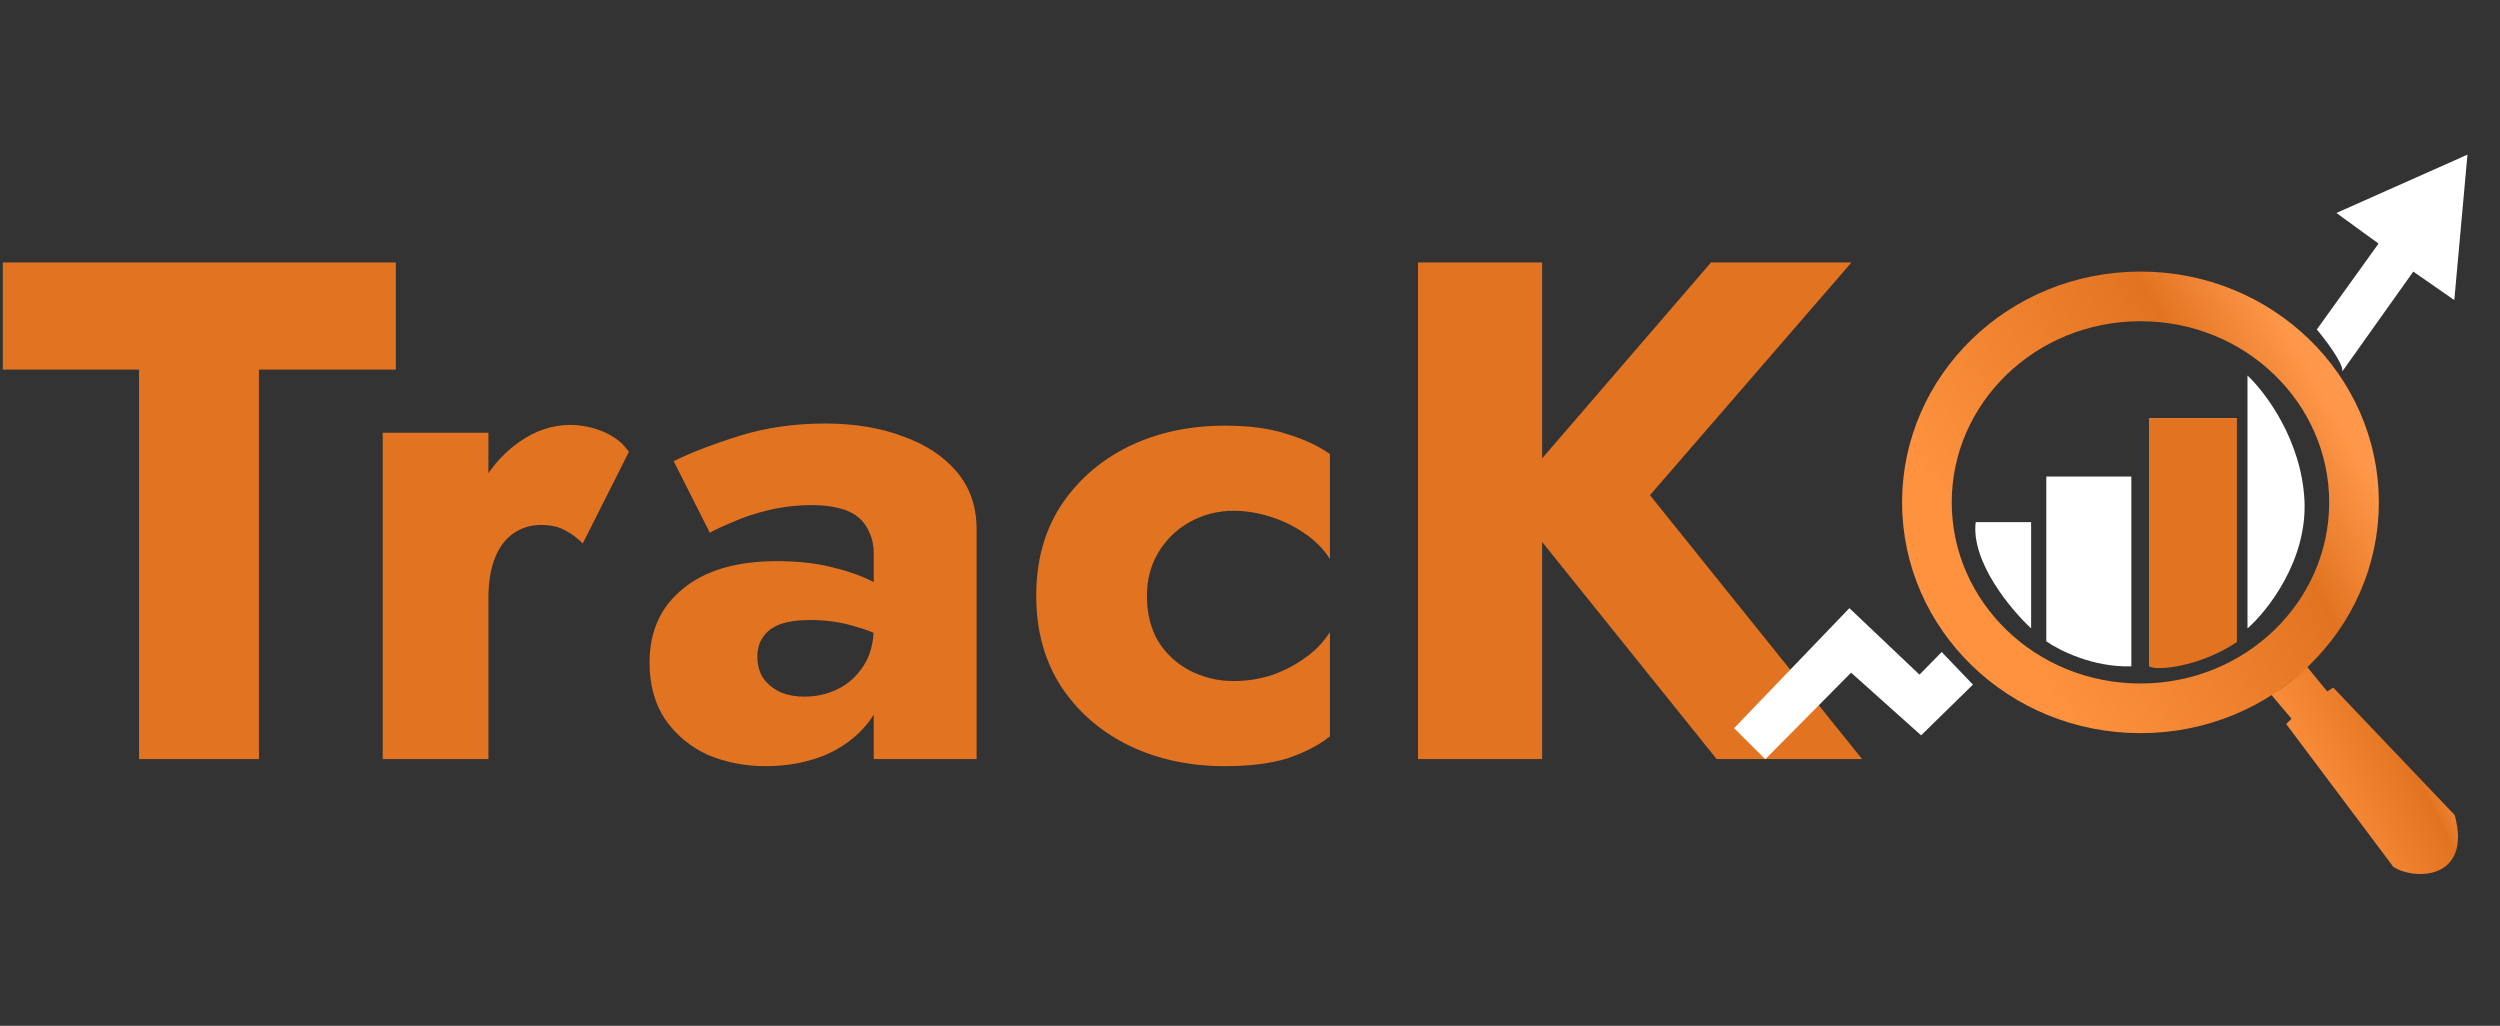 <svg width="1762" height="723" viewBox="0 0 1762 723" fill="none" xmlns="http://www.w3.org/2000/svg">
<rect x="0" y="0" width="1762" height="723" fill="#333333" stroke="none"/>
<path d="M2 260.5V185H279V260.5H182.5V535H98V260.5H2ZM344.234 305V535H269.734V305H344.234ZM410.734 383C406.734 379 402.401 375.833 397.734 373.5C393.401 371.167 387.901 370 381.234 370C373.901 370 367.401 372 361.734 376C356.068 380 351.734 385.833 348.734 393.5C345.734 401.167 344.234 410.5 344.234 421.5L326.234 395C326.234 376.667 329.734 360.333 336.734 346C344.068 331.667 353.568 320.333 365.234 312C376.901 303.667 389.068 299.5 401.734 299.5C410.068 299.5 418.068 301.167 425.734 304.5C433.401 307.833 439.234 312.5 443.234 318.5L410.734 383ZM533.801 463C533.801 469 535.301 474.167 538.301 478.5C541.301 482.5 545.301 485.667 550.301 488C555.301 490 560.801 491 566.801 491C575.467 491 583.467 489.167 590.801 485.5C598.134 481.833 604.134 476.333 608.801 469C613.467 461.667 615.801 452.667 615.801 442L623.801 472C623.801 486.667 619.801 499.167 611.801 509.5C603.801 519.5 593.467 527.167 580.801 532.5C568.134 537.5 554.467 540 539.801 540C525.134 540 511.467 537.333 498.801 532C486.467 526.333 476.467 518 468.801 507C461.467 496 457.801 482.667 457.801 467C457.801 445 465.634 427.667 481.301 415C496.967 402 519.134 395.5 547.801 395.5C561.801 395.5 574.301 396.833 585.301 399.5C596.634 402.167 606.301 405.5 614.301 409.5C622.301 413.5 628.301 417.667 632.301 422V455.5C624.301 449.5 614.967 445 604.301 442C593.967 438.667 582.967 437 571.301 437C562.301 437 555.134 438 549.801 440C544.467 442 540.467 445 537.801 449C535.134 452.667 533.801 457.333 533.801 463ZM500.301 375.5L474.801 325C487.801 318.667 503.467 312.667 521.801 307C540.134 301.333 560.134 298.5 581.801 298.5C602.134 298.5 620.301 301.5 636.301 307.5C652.301 313.167 664.967 321.5 674.301 332.5C683.634 343.5 688.301 357 688.301 373V535H615.801V390C615.801 384.333 614.801 379.5 612.801 375.5C611.134 371.167 608.467 367.5 604.801 364.5C601.134 361.5 596.467 359.333 590.801 358C585.467 356.667 579.301 356 572.301 356C561.967 356 551.801 357.167 541.801 359.5C532.134 361.833 523.634 364.667 516.301 368C508.967 371 503.634 373.5 500.301 375.5ZM808.332 420C808.332 432.333 810.999 443 816.332 452C821.665 460.667 828.999 467.5 838.332 472.5C847.999 477.5 858.332 480 869.332 480C878.665 480 887.499 478.667 895.832 476C904.499 473 912.332 469 919.332 464C926.665 459 932.665 452.833 937.332 445.5V519C929.332 525.333 919.332 530.5 907.332 534.5C895.332 538.167 880.665 540 863.332 540C837.999 540 815.165 535 794.832 525C774.832 515 758.999 501 747.332 483C735.999 465 730.332 444 730.332 420C730.332 395.667 735.999 374.667 747.332 357C758.999 339 774.832 325 794.832 315C815.165 305 837.999 300 863.332 300C880.665 300 895.332 302 907.332 306C919.332 309.667 929.332 314.333 937.332 320V394C932.665 386.667 926.499 380.5 918.832 375.5C911.499 370.5 903.499 366.667 894.832 364C886.165 361.333 877.665 360 869.332 360C858.332 360 847.999 362.667 838.332 368C828.999 373.333 821.665 380.5 816.332 389.5C810.999 398.5 808.332 408.667 808.332 420ZM999.402 185H1086.9V535H999.402V185ZM1205.9 185H1304.9L1162.9 349L1312.4 535H1209.9L1062.4 351.5L1205.9 185Z" fill="#E27421"/>
<path d="M1431.54 367.978H1392.48C1389.06 395.802 1417.09 429.511 1431.54 442.888V367.978Z" fill="white"/>
<path d="M1442.24 451.985V335.873H1502.17V469.642C1475.2 470.498 1450.98 458.227 1442.24 451.985Z" fill="white"/>
<path d="M1576.01 294.672H1515.01V469.642C1535.56 473.067 1564.24 459.297 1576.01 451.985V294.672Z" fill="white"/>
<path d="M1584.04 442.888V264.708C1596.52 276.301 1622.03 310.082 1624.17 352.46C1626.31 394.838 1598.31 430.403 1584.04 442.888Z" fill="white"/>
<path d="M1615.07 506.562L1600.62 489.44C1610.04 485.159 1621.31 474.458 1625.77 469.642L1640.22 487.3L1644.5 484.624L1730.11 574.517C1742.42 620.534 1701.22 620.534 1686.77 610.903L1611.33 510.308L1615.07 506.562Z" fill="url(#paint0_linear_26_95)"/>
<path d="M1222.19 513.212L1244.18 535.108L1304.65 474.087L1354 518.274L1390.52 482.511L1368.5 459.545L1352.86 475.483L1303.44 428.622L1222.19 513.212Z" fill="white"/>
<path d="M1700.89 191.42L1650.91 261.726C1651.74 256.376 1639.25 239.818 1632.9 232.209L1676.4 171.681L1646.7 150.106L1739.07 109L1729.79 211.501L1700.89 191.42Z" fill="white"/>
<path d="M1508.59 208.902C1592.26 208.902 1659.11 274.424 1659.11 354.066C1659.11 433.707 1592.26 499.229 1508.59 499.229C1424.93 499.229 1358.08 433.708 1358.08 354.066C1358.08 274.424 1424.93 208.902 1508.59 208.902Z" stroke="url(#paint1_linear_26_95)" stroke-width="35"/>
<path d="M1515.01 469.642V294.672H1576.55V452.52C1549.26 470.712 1518.58 472.853 1515.01 469.642Z" fill="#E27421"/>
<defs>
<linearGradient id="paint0_linear_26_95" x1="1720.84" y1="514.416" x2="1613.41" y2="567.642" gradientUnits="userSpaceOnUse">
<stop stop-color="#FF984A"/>
<stop offset="0.25" stop-color="#E27421"/>
<stop offset="0.928" stop-color="#FF923E"/>
</linearGradient>
<linearGradient id="paint1_linear_26_95" x1="1647.18" y1="290.926" x2="1389.27" y2="437.537" gradientUnits="userSpaceOnUse">
<stop stop-color="#FF984A"/>
<stop offset="0.25" stop-color="#E27421"/>
<stop offset="0.928" stop-color="#FF923E"/>
</linearGradient>
</defs>
</svg>
